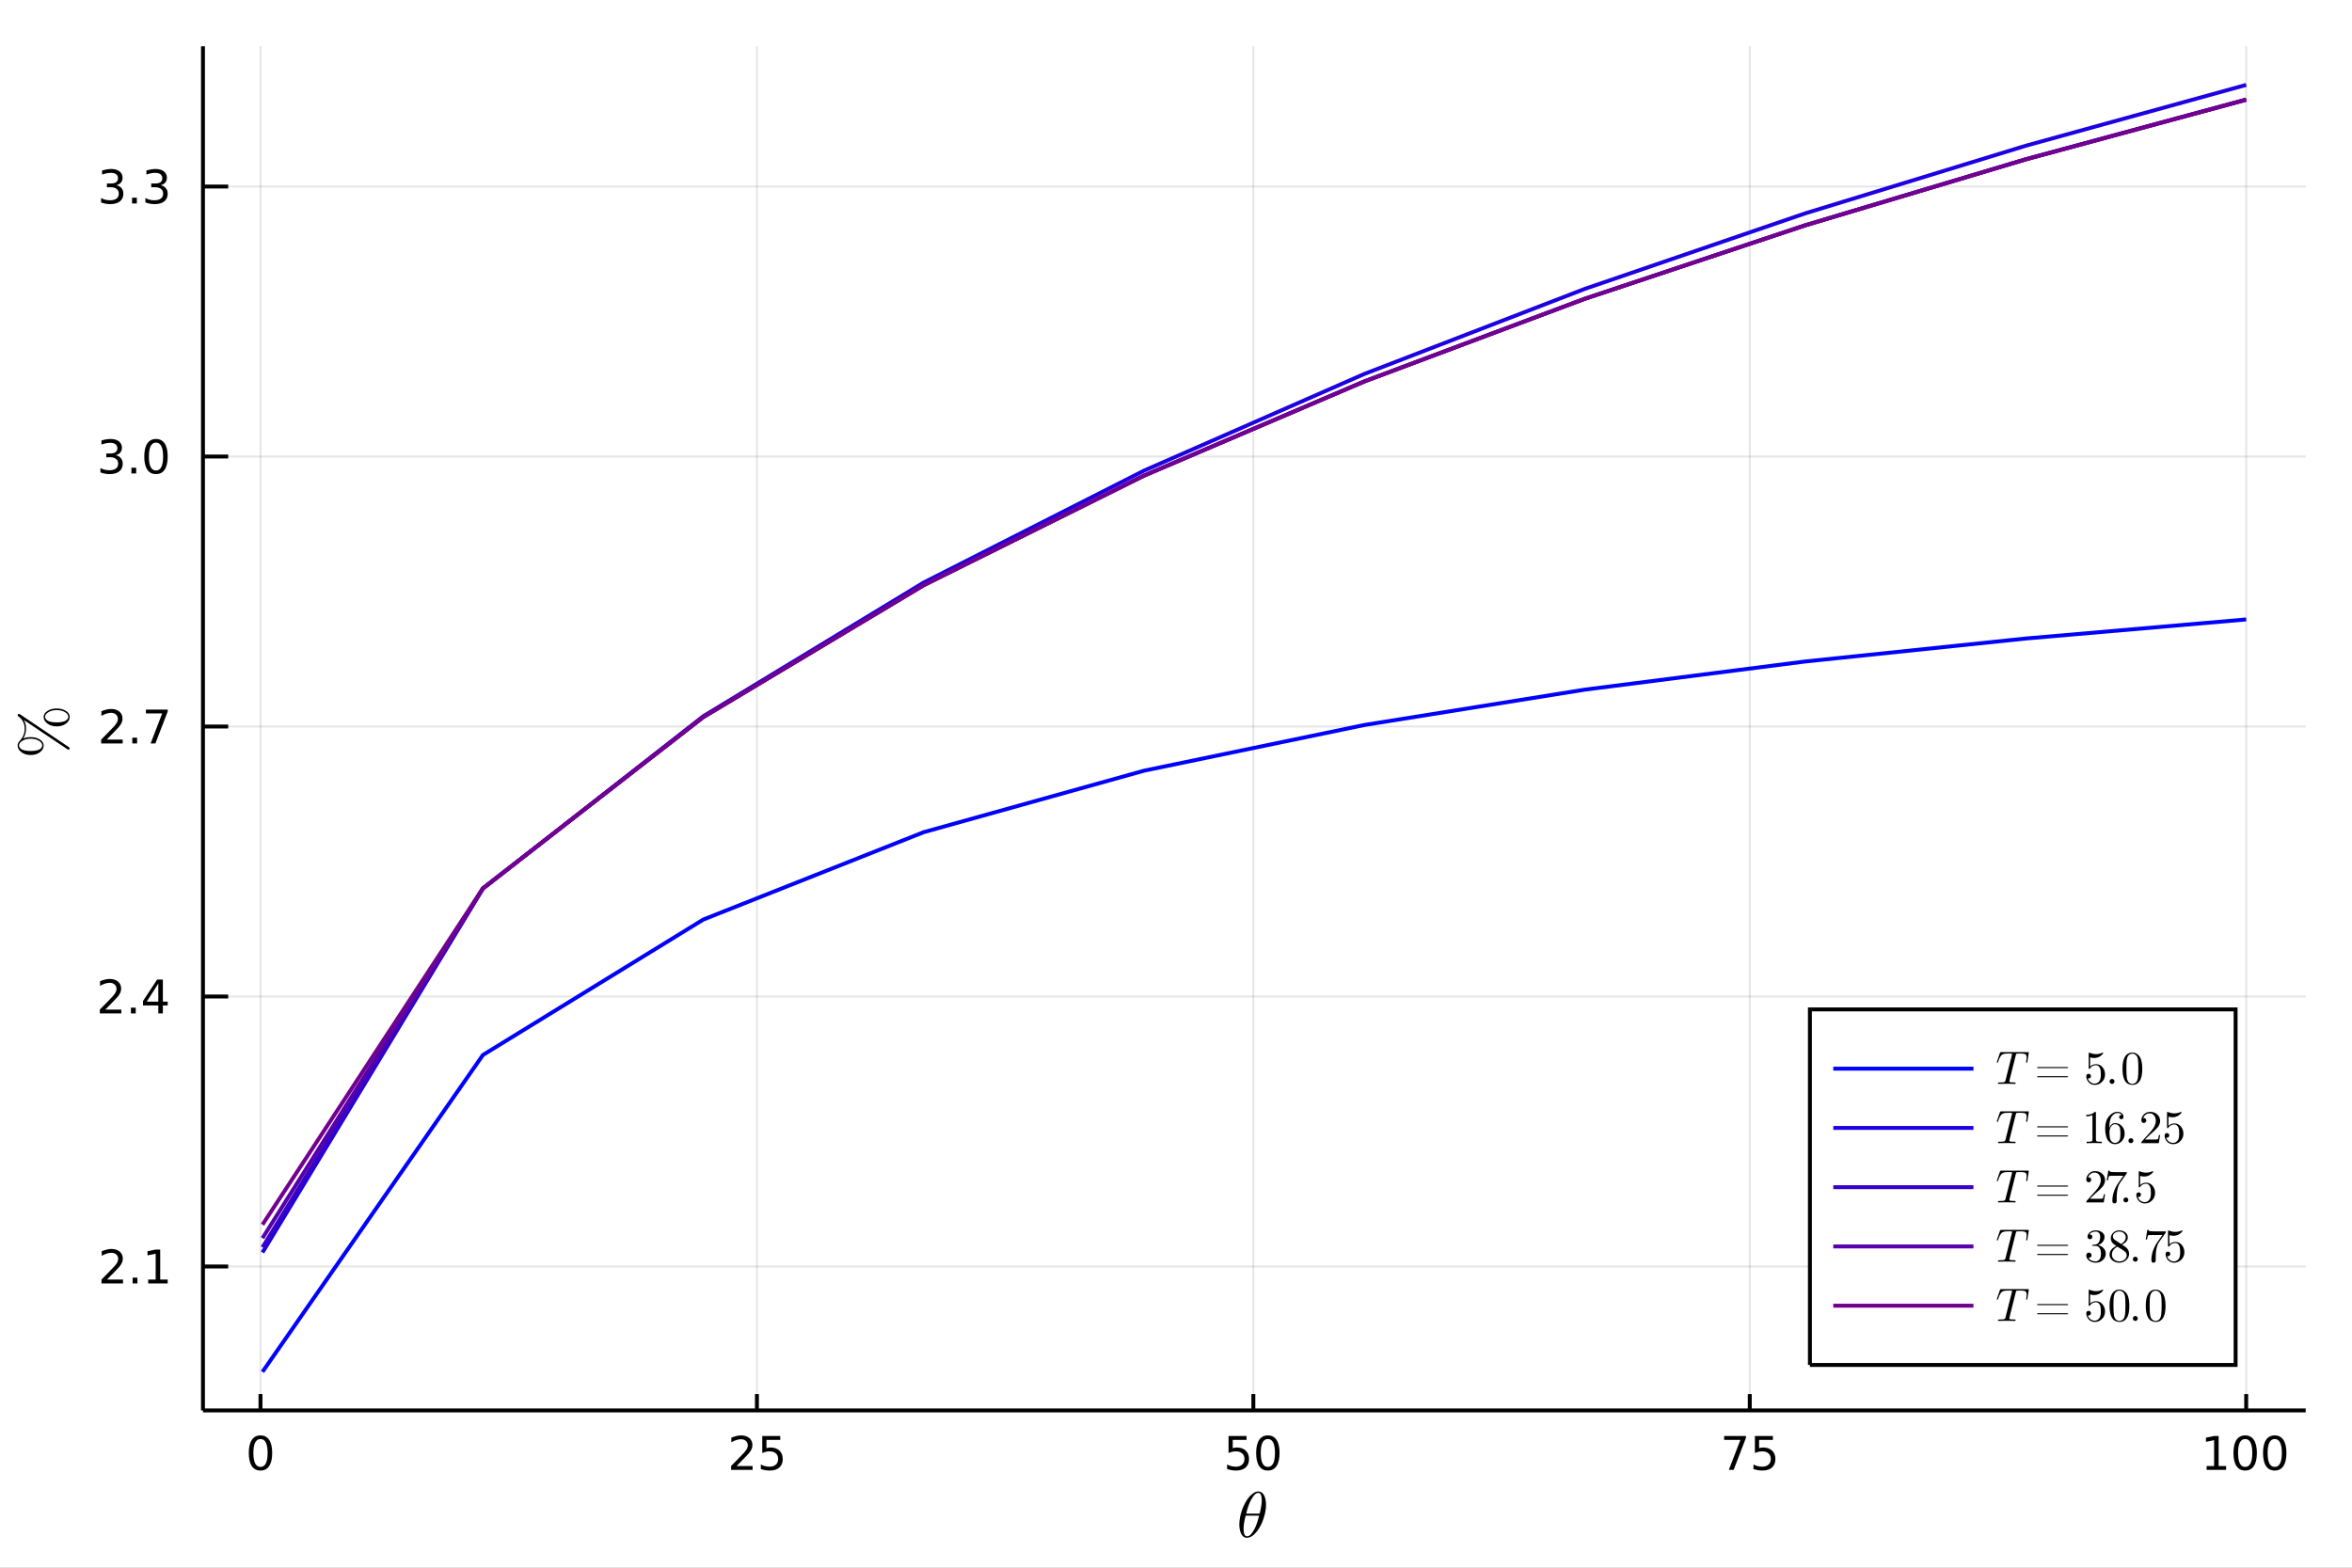 <?xml version="1.0" encoding="utf-8"?>
<svg xmlns="http://www.w3.org/2000/svg" xmlns:xlink="http://www.w3.org/1999/xlink" width="600" height="400" viewBox="0 0 2400 1600">
<rect x="0" y="0" width="2400" height="1600" fill="#808080" stroke="none"/>
<defs>
  <clipPath id="clip820">
    <rect x="0" y="0" width="2400" height="1600"/>
  </clipPath>
</defs>
<path clip-path="url(#clip820)" d="
M0 1600 L2400 1600 L2400 0 L0 0  Z
  " fill="#ffffff" fill-rule="evenodd" fill-opacity="1"/>
<defs>
  <clipPath id="clip821">
    <rect x="480" y="0" width="1681" height="1600"/>
  </clipPath>
</defs>
<defs>
  <clipPath id="clip822">
    <rect x="207" y="47" width="2146" height="1393"/>
  </clipPath>
</defs>
<path clip-path="url(#clip820)" d="
M207.114 1439.5 L2352.76 1439.5 L2352.76 47.244 L207.114 47.244  Z
  " fill="#ffffff" fill-rule="evenodd" fill-opacity="1"/>
<defs>
  <clipPath id="clip823">
    <rect x="207" y="47" width="2147" height="1393"/>
  </clipPath>
</defs>
<polyline clip-path="url(#clip823)" style="stroke:#000000; stroke-width:2; stroke-opacity:0.1; fill:none" points="
  265.813,1439.5 265.813,47.244 
  "/>
<polyline clip-path="url(#clip823)" style="stroke:#000000; stroke-width:2; stroke-opacity:0.1; fill:none" points="
  772.367,1439.5 772.367,47.244 
  "/>
<polyline clip-path="url(#clip823)" style="stroke:#000000; stroke-width:2; stroke-opacity:0.1; fill:none" points="
  1278.92,1439.5 1278.92,47.244 
  "/>
<polyline clip-path="url(#clip823)" style="stroke:#000000; stroke-width:2; stroke-opacity:0.1; fill:none" points="
  1785.48,1439.5 1785.48,47.244 
  "/>
<polyline clip-path="url(#clip823)" style="stroke:#000000; stroke-width:2; stroke-opacity:0.1; fill:none" points="
  2292.03,1439.5 2292.03,47.244 
  "/>
<polyline clip-path="url(#clip820)" style="stroke:#000000; stroke-width:4; stroke-opacity:1; fill:none" points="
  207.114,1439.5 2352.76,1439.5 
  "/>
<polyline clip-path="url(#clip820)" style="stroke:#000000; stroke-width:4; stroke-opacity:1; fill:none" points="
  265.813,1439.5 265.813,1422.79 
  "/>
<polyline clip-path="url(#clip820)" style="stroke:#000000; stroke-width:4; stroke-opacity:1; fill:none" points="
  772.367,1439.5 772.367,1422.79 
  "/>
<polyline clip-path="url(#clip820)" style="stroke:#000000; stroke-width:4; stroke-opacity:1; fill:none" points="
  1278.92,1439.5 1278.92,1422.79 
  "/>
<polyline clip-path="url(#clip820)" style="stroke:#000000; stroke-width:4; stroke-opacity:1; fill:none" points="
  1785.48,1439.5 1785.48,1422.79 
  "/>
<polyline clip-path="url(#clip820)" style="stroke:#000000; stroke-width:4; stroke-opacity:1; fill:none" points="
  2292.03,1439.5 2292.03,1422.79 
  "/>
<path clip-path="url(#clip820)" d="M 0 0 M265.813 1468.69 Q262.202 1468.69 260.373 1472.26 Q258.568 1475.8 258.568 1482.93 Q258.568 1490.04 260.373 1493.6 Q262.202 1497.14 265.813 1497.14 Q269.447 1497.14 271.253 1493.6 Q273.082 1490.04 273.082 1482.93 Q273.082 1475.8 271.253 1472.26 Q269.447 1468.69 265.813 1468.69 M265.813 1464.99 Q271.623 1464.99 274.679 1469.6 Q277.758 1474.18 277.758 1482.93 Q277.758 1491.66 274.679 1496.26 Q271.623 1500.85 265.813 1500.85 Q260.003 1500.85 256.924 1496.26 Q253.869 1491.66 253.869 1482.93 Q253.869 1474.18 256.924 1469.6 Q260.003 1464.99 265.813 1464.99 Z" fill="#000000" fill-rule="evenodd" fill-opacity="1" /><path clip-path="url(#clip820)" d="M 0 0 M751.638 1496.24 L767.958 1496.24 L767.958 1500.17 L746.013 1500.17 L746.013 1496.24 Q748.675 1493.48 753.259 1488.85 Q757.865 1484.2 759.046 1482.86 Q761.291 1480.34 762.171 1478.6 Q763.073 1476.84 763.073 1475.15 Q763.073 1472.4 761.129 1470.66 Q759.208 1468.92 756.106 1468.92 Q753.907 1468.92 751.453 1469.69 Q749.023 1470.45 746.245 1472 L746.245 1467.28 Q749.069 1466.15 751.523 1465.57 Q753.976 1464.99 756.013 1464.99 Q761.384 1464.99 764.578 1467.67 Q767.773 1470.36 767.773 1474.85 Q767.773 1476.98 766.962 1478.9 Q766.175 1480.8 764.069 1483.39 Q763.49 1484.06 760.388 1487.28 Q757.286 1490.47 751.638 1496.24 Z" fill="#000000" fill-rule="evenodd" fill-opacity="1" /><path clip-path="url(#clip820)" d="M 0 0 M777.819 1465.61 L796.175 1465.61 L796.175 1469.55 L782.101 1469.55 L782.101 1478.02 Q783.12 1477.67 784.138 1477.51 Q785.157 1477.33 786.175 1477.33 Q791.962 1477.33 795.342 1480.5 Q798.721 1483.67 798.721 1489.09 Q798.721 1494.66 795.249 1497.77 Q791.777 1500.85 785.458 1500.85 Q783.282 1500.85 781.013 1500.47 Q778.768 1500.1 776.36 1499.36 L776.36 1494.66 Q778.444 1495.8 780.666 1496.35 Q782.888 1496.91 785.365 1496.91 Q789.37 1496.91 791.708 1494.8 Q794.046 1492.7 794.046 1489.09 Q794.046 1485.47 791.708 1483.37 Q789.37 1481.26 785.365 1481.26 Q783.49 1481.26 781.615 1481.68 Q779.763 1482.1 777.819 1482.97 L777.819 1465.61 Z" fill="#000000" fill-rule="evenodd" fill-opacity="1" /><path clip-path="url(#clip820)" d="M 0 0 M1253.62 1465.61 L1271.98 1465.61 L1271.98 1469.55 L1257.9 1469.55 L1257.9 1478.02 Q1258.92 1477.67 1259.94 1477.51 Q1260.96 1477.33 1261.98 1477.33 Q1267.76 1477.33 1271.14 1480.5 Q1274.52 1483.67 1274.52 1489.09 Q1274.52 1494.66 1271.05 1497.77 Q1267.58 1500.85 1261.26 1500.85 Q1259.08 1500.85 1256.82 1500.47 Q1254.57 1500.1 1252.16 1499.36 L1252.16 1494.66 Q1254.25 1495.8 1256.47 1496.35 Q1258.69 1496.91 1261.17 1496.91 Q1265.17 1496.91 1267.51 1494.8 Q1269.85 1492.7 1269.85 1489.09 Q1269.85 1485.47 1267.51 1483.37 Q1265.17 1481.26 1261.17 1481.26 Q1259.29 1481.26 1257.42 1481.68 Q1255.57 1482.1 1253.62 1482.97 L1253.62 1465.61 Z" fill="#000000" fill-rule="evenodd" fill-opacity="1" /><path clip-path="url(#clip820)" d="M 0 0 M1293.74 1468.69 Q1290.13 1468.69 1288.3 1472.26 Q1286.49 1475.8 1286.49 1482.93 Q1286.49 1490.04 1288.3 1493.6 Q1290.13 1497.14 1293.74 1497.14 Q1297.37 1497.14 1299.18 1493.6 Q1301 1490.04 1301 1482.93 Q1301 1475.8 1299.18 1472.26 Q1297.37 1468.69 1293.74 1468.69 M1293.74 1464.99 Q1299.55 1464.99 1302.6 1469.6 Q1305.68 1474.18 1305.68 1482.93 Q1305.68 1491.66 1302.6 1496.26 Q1299.55 1500.85 1293.74 1500.85 Q1287.93 1500.85 1284.85 1496.26 Q1281.79 1491.66 1281.79 1482.93 Q1281.79 1474.18 1284.85 1469.6 Q1287.93 1464.99 1293.74 1464.99 Z" fill="#000000" fill-rule="evenodd" fill-opacity="1" /><path clip-path="url(#clip820)" d="M 0 0 M1759.33 1465.61 L1781.55 1465.61 L1781.55 1467.6 L1769.01 1500.17 L1764.12 1500.17 L1775.93 1469.55 L1759.33 1469.55 L1759.33 1465.61 Z" fill="#000000" fill-rule="evenodd" fill-opacity="1" /><path clip-path="url(#clip820)" d="M 0 0 M1790.72 1465.61 L1809.08 1465.61 L1809.08 1469.55 L1795 1469.55 L1795 1478.02 Q1796.02 1477.67 1797.04 1477.51 Q1798.06 1477.33 1799.08 1477.33 Q1804.86 1477.33 1808.24 1480.5 Q1811.62 1483.67 1811.62 1489.09 Q1811.62 1494.66 1808.15 1497.77 Q1804.68 1500.85 1798.36 1500.85 Q1796.18 1500.85 1793.91 1500.47 Q1791.67 1500.1 1789.26 1499.36 L1789.26 1494.66 Q1791.34 1495.8 1793.57 1496.35 Q1795.79 1496.91 1798.27 1496.91 Q1802.27 1496.91 1804.61 1494.8 Q1806.95 1492.7 1806.95 1489.09 Q1806.95 1485.47 1804.61 1483.37 Q1802.27 1481.26 1798.27 1481.26 Q1796.39 1481.26 1794.52 1481.68 Q1792.66 1482.1 1790.72 1482.97 L1790.72 1465.61 Z" fill="#000000" fill-rule="evenodd" fill-opacity="1" /><path clip-path="url(#clip820)" d="M 0 0 M2251.64 1496.24 L2259.28 1496.24 L2259.28 1469.87 L2250.97 1471.54 L2250.97 1467.28 L2259.23 1465.61 L2263.91 1465.61 L2263.91 1496.24 L2271.54 1496.24 L2271.54 1500.17 L2251.64 1500.17 L2251.64 1496.24 Z" fill="#000000" fill-rule="evenodd" fill-opacity="1" /><path clip-path="url(#clip820)" d="M 0 0 M2290.99 1468.69 Q2287.38 1468.69 2285.55 1472.26 Q2283.74 1475.8 2283.74 1482.93 Q2283.74 1490.04 2285.55 1493.6 Q2287.38 1497.14 2290.99 1497.14 Q2294.62 1497.14 2296.43 1493.6 Q2298.26 1490.04 2298.26 1482.93 Q2298.26 1475.8 2296.43 1472.26 Q2294.62 1468.69 2290.99 1468.69 M2290.99 1464.99 Q2296.8 1464.99 2299.85 1469.6 Q2302.93 1474.18 2302.93 1482.93 Q2302.93 1491.66 2299.85 1496.26 Q2296.8 1500.85 2290.99 1500.85 Q2285.18 1500.85 2282.1 1496.26 Q2279.04 1491.66 2279.04 1482.93 Q2279.04 1474.18 2282.1 1469.6 Q2285.18 1464.99 2290.99 1464.99 Z" fill="#000000" fill-rule="evenodd" fill-opacity="1" /><path clip-path="url(#clip820)" d="M 0 0 M2321.15 1468.69 Q2317.54 1468.69 2315.71 1472.26 Q2313.91 1475.8 2313.91 1482.93 Q2313.91 1490.04 2315.71 1493.6 Q2317.54 1497.14 2321.15 1497.14 Q2324.78 1497.14 2326.59 1493.6 Q2328.42 1490.04 2328.42 1482.93 Q2328.42 1475.8 2326.59 1472.26 Q2324.78 1468.69 2321.15 1468.69 M2321.15 1464.99 Q2326.96 1464.99 2330.02 1469.6 Q2333.09 1474.18 2333.09 1482.93 Q2333.09 1491.66 2330.02 1496.26 Q2326.96 1500.85 2321.15 1500.85 Q2315.34 1500.85 2312.26 1496.26 Q2309.21 1491.66 2309.21 1482.93 Q2309.21 1474.18 2312.26 1469.6 Q2315.34 1464.99 2321.15 1464.99 Z" fill="#000000" fill-rule="evenodd" fill-opacity="1" /><path clip-path="url(#clip820)" d="M 0 0 M1291.87 1535.75 Q1291.87 1541.16 1290.13 1547.24 Q1288.42 1553.3 1285.72 1558.19 Q1283.01 1563.06 1279.47 1566.28 Q1275.93 1569.47 1272.55 1569.47 Q1270.39 1569.47 1268.78 1568.27 Q1267.2 1567.05 1266.33 1565.02 Q1265.46 1562.96 1265.04 1560.71 Q1264.62 1558.42 1264.62 1555.94 Q1264.62 1552.24 1265.43 1548.21 Q1266.23 1544.15 1267.59 1540.48 Q1268.94 1536.78 1270.84 1533.43 Q1272.74 1530.05 1274.83 1527.6 Q1276.96 1525.12 1279.34 1523.67 Q1281.72 1522.22 1283.95 1522.22 Q1285.56 1522.22 1286.85 1522.93 Q1288.17 1523.6 1289 1524.8 Q1289.84 1525.96 1290.42 1527.34 Q1291.03 1528.73 1291.32 1530.34 Q1291.61 1531.91 1291.74 1533.23 Q1291.87 1534.52 1291.87 1535.75 M1287.52 1531.66 Q1287.52 1530.01 1287.39 1528.79 Q1287.26 1527.53 1286.91 1526.28 Q1286.56 1525.02 1285.78 1524.35 Q1285.04 1523.67 1283.88 1523.67 Q1280.5 1523.67 1276.7 1530.59 Q1275.48 1532.75 1274.38 1535.68 Q1273.29 1538.61 1272.9 1540 Q1272.51 1541.38 1271.61 1544.8 L1285.4 1544.8 Q1287.52 1536 1287.52 1531.66 M1284.82 1546.89 L1271.1 1546.89 Q1268.97 1554.94 1268.97 1559.96 Q1268.97 1564.34 1269.87 1566.18 Q1270.81 1567.98 1272.55 1567.98 Q1274.54 1567.98 1276.41 1565.99 Q1278.28 1563.96 1280.18 1560.29 Q1282.69 1555.52 1284.82 1546.89 Z" fill="#000000" fill-rule="evenodd" fill-opacity="1" /><polyline clip-path="url(#clip823)" style="stroke:#000000; stroke-width:2; stroke-opacity:0.1; fill:none" points="
  207.114,1292.59 2352.76,1292.59 
  "/>
<polyline clip-path="url(#clip823)" style="stroke:#000000; stroke-width:2; stroke-opacity:0.1; fill:none" points="
  207.114,1017.04 2352.76,1017.04 
  "/>
<polyline clip-path="url(#clip823)" style="stroke:#000000; stroke-width:2; stroke-opacity:0.1; fill:none" points="
  207.114,741.488 2352.76,741.488 
  "/>
<polyline clip-path="url(#clip823)" style="stroke:#000000; stroke-width:2; stroke-opacity:0.1; fill:none" points="
  207.114,465.935 2352.76,465.935 
  "/>
<polyline clip-path="url(#clip823)" style="stroke:#000000; stroke-width:2; stroke-opacity:0.1; fill:none" points="
  207.114,190.383 2352.76,190.383 
  "/>
<polyline clip-path="url(#clip820)" style="stroke:#000000; stroke-width:4; stroke-opacity:1; fill:none" points="
  207.114,1439.5 207.114,47.244 
  "/>
<polyline clip-path="url(#clip820)" style="stroke:#000000; stroke-width:4; stroke-opacity:1; fill:none" points="
  207.114,1292.59 232.861,1292.59 
  "/>
<polyline clip-path="url(#clip820)" style="stroke:#000000; stroke-width:4; stroke-opacity:1; fill:none" points="
  207.114,1017.04 232.861,1017.04 
  "/>
<polyline clip-path="url(#clip820)" style="stroke:#000000; stroke-width:4; stroke-opacity:1; fill:none" points="
  207.114,741.488 232.861,741.488 
  "/>
<polyline clip-path="url(#clip820)" style="stroke:#000000; stroke-width:4; stroke-opacity:1; fill:none" points="
  207.114,465.935 232.861,465.935 
  "/>
<polyline clip-path="url(#clip820)" style="stroke:#000000; stroke-width:4; stroke-opacity:1; fill:none" points="
  207.114,190.383 232.861,190.383 
  "/>
<path clip-path="url(#clip820)" d="M 0 0 M109.193 1305.94 L125.512 1305.94 L125.512 1309.87 L103.568 1309.87 L103.568 1305.94 Q106.23 1303.18 110.813 1298.55 Q115.419 1293.9 116.6 1292.56 Q118.845 1290.03 119.725 1288.3 Q120.628 1286.54 120.628 1284.85 Q120.628 1282.09 118.683 1280.36 Q116.762 1278.62 113.66 1278.62 Q111.461 1278.62 109.007 1279.39 Q106.577 1280.15 103.799 1281.7 L103.799 1276.98 Q106.623 1275.84 109.077 1275.27 Q111.531 1274.69 113.568 1274.69 Q118.938 1274.69 122.132 1277.37 Q125.327 1280.06 125.327 1284.55 Q125.327 1286.68 124.517 1288.6 Q123.73 1290.5 121.623 1293.09 Q121.044 1293.76 117.943 1296.98 Q114.841 1300.17 109.193 1305.94 Z" fill="#000000" fill-rule="evenodd" fill-opacity="1" /><path clip-path="url(#clip820)" d="M 0 0 M135.327 1303.99 L140.211 1303.99 L140.211 1309.87 L135.327 1309.87 L135.327 1303.99 Z" fill="#000000" fill-rule="evenodd" fill-opacity="1" /><path clip-path="url(#clip820)" d="M 0 0 M151.206 1305.94 L158.845 1305.94 L158.845 1279.57 L150.535 1281.24 L150.535 1276.98 L158.799 1275.31 L163.475 1275.31 L163.475 1305.94 L171.114 1305.94 L171.114 1309.87 L151.206 1309.87 L151.206 1305.94 Z" fill="#000000" fill-rule="evenodd" fill-opacity="1" /><path clip-path="url(#clip820)" d="M 0 0 M107.48 1030.38 L123.799 1030.38 L123.799 1034.32 L101.855 1034.32 L101.855 1030.38 Q104.517 1027.63 109.1 1023 Q113.707 1018.35 114.887 1017.01 Q117.132 1014.48 118.012 1012.75 Q118.915 1010.99 118.915 1009.3 Q118.915 1006.54 116.97 1004.81 Q115.049 1003.07 111.947 1003.07 Q109.748 1003.07 107.295 1003.83 Q104.864 1004.6 102.086 1006.15 L102.086 1001.43 Q104.91 1000.29 107.364 999.714 Q109.818 999.135 111.855 999.135 Q117.225 999.135 120.419 1001.82 Q123.614 1004.51 123.614 1009 Q123.614 1011.13 122.804 1013.05 Q122.017 1014.95 119.91 1017.54 Q119.331 1018.21 116.23 1021.43 Q113.128 1024.62 107.48 1030.38 Z" fill="#000000" fill-rule="evenodd" fill-opacity="1" /><path clip-path="url(#clip820)" d="M 0 0 M133.614 1028.44 L138.498 1028.44 L138.498 1034.32 L133.614 1034.32 L133.614 1028.44 Z" fill="#000000" fill-rule="evenodd" fill-opacity="1" /><path clip-path="url(#clip820)" d="M 0 0 M161.53 1003.83 L149.725 1022.28 L161.53 1022.28 L161.53 1003.83 M160.304 999.76 L166.183 999.76 L166.183 1022.28 L171.114 1022.28 L171.114 1026.17 L166.183 1026.17 L166.183 1034.32 L161.53 1034.32 L161.53 1026.17 L145.929 1026.17 L145.929 1021.66 L160.304 999.76 Z" fill="#000000" fill-rule="evenodd" fill-opacity="1" /><path clip-path="url(#clip820)" d="M 0 0 M108.869 754.832 L125.188 754.832 L125.188 758.768 L103.244 758.768 L103.244 754.832 Q105.906 752.078 110.489 747.448 Q115.095 742.795 116.276 741.453 Q118.521 738.93 119.401 737.194 Q120.304 735.434 120.304 733.745 Q120.304 730.99 118.359 729.254 Q116.438 727.518 113.336 727.518 Q111.137 727.518 108.683 728.282 Q106.253 729.046 103.475 730.596 L103.475 725.874 Q106.299 724.74 108.753 724.161 Q111.207 723.583 113.244 723.583 Q118.614 723.583 121.808 726.268 Q125.003 728.953 125.003 733.444 Q125.003 735.573 124.193 737.495 Q123.406 739.393 121.299 741.985 Q120.72 742.657 117.619 745.874 Q114.517 749.069 108.869 754.832 Z" fill="#000000" fill-rule="evenodd" fill-opacity="1" /><path clip-path="url(#clip820)" d="M 0 0 M135.003 752.888 L139.887 752.888 L139.887 758.768 L135.003 758.768 L135.003 752.888 Z" fill="#000000" fill-rule="evenodd" fill-opacity="1" /><path clip-path="url(#clip820)" d="M 0 0 M148.892 724.208 L171.114 724.208 L171.114 726.198 L158.567 758.768 L153.683 758.768 L165.489 728.143 L148.892 728.143 L148.892 724.208 Z" fill="#000000" fill-rule="evenodd" fill-opacity="1" /><path clip-path="url(#clip820)" d="M 0 0 M118.105 464.581 Q121.461 465.299 123.336 467.567 Q125.234 469.836 125.234 473.169 Q125.234 478.285 121.716 481.086 Q118.197 483.886 111.716 483.886 Q109.54 483.886 107.225 483.447 Q104.933 483.03 102.48 482.174 L102.48 477.66 Q104.424 478.794 106.739 479.373 Q109.054 479.951 111.577 479.951 Q115.975 479.951 118.267 478.215 Q120.581 476.479 120.581 473.169 Q120.581 470.113 118.429 468.4 Q116.299 466.664 112.48 466.664 L108.452 466.664 L108.452 462.822 L112.665 462.822 Q116.114 462.822 117.943 461.456 Q119.771 460.067 119.771 457.475 Q119.771 454.813 117.873 453.401 Q115.998 451.965 112.48 451.965 Q110.558 451.965 108.359 452.382 Q106.16 452.799 103.521 453.678 L103.521 449.512 Q106.183 448.771 108.498 448.401 Q110.836 448.03 112.896 448.03 Q118.22 448.03 121.322 450.461 Q124.424 452.868 124.424 456.988 Q124.424 459.859 122.781 461.85 Q121.137 463.817 118.105 464.581 Z" fill="#000000" fill-rule="evenodd" fill-opacity="1" /><path clip-path="url(#clip820)" d="M 0 0 M134.1 477.336 L138.984 477.336 L138.984 483.215 L134.1 483.215 L134.1 477.336 Z" fill="#000000" fill-rule="evenodd" fill-opacity="1" /><path clip-path="url(#clip820)" d="M 0 0 M159.169 451.734 Q155.558 451.734 153.729 455.299 Q151.924 458.84 151.924 465.97 Q151.924 473.076 153.729 476.641 Q155.558 480.183 159.169 480.183 Q162.803 480.183 164.609 476.641 Q166.438 473.076 166.438 465.97 Q166.438 458.84 164.609 455.299 Q162.803 451.734 159.169 451.734 M159.169 448.03 Q164.979 448.03 168.035 452.637 Q171.114 457.22 171.114 465.97 Q171.114 474.697 168.035 479.303 Q164.979 483.886 159.169 483.886 Q153.359 483.886 150.28 479.303 Q147.225 474.697 147.225 465.97 Q147.225 457.22 150.28 452.637 Q153.359 448.03 159.169 448.03 Z" fill="#000000" fill-rule="evenodd" fill-opacity="1" /><path clip-path="url(#clip820)" d="M 0 0 M118.753 189.029 Q122.109 189.746 123.984 192.015 Q125.882 194.283 125.882 197.617 Q125.882 202.732 122.364 205.533 Q118.845 208.334 112.364 208.334 Q110.188 208.334 107.873 207.894 Q105.582 207.478 103.128 206.621 L103.128 202.107 Q105.072 203.242 107.387 203.82 Q109.702 204.399 112.225 204.399 Q116.623 204.399 118.915 202.663 Q121.23 200.927 121.23 197.617 Q121.23 194.561 119.077 192.848 Q116.947 191.112 113.128 191.112 L109.1 191.112 L109.1 187.269 L113.313 187.269 Q116.762 187.269 118.591 185.904 Q120.419 184.515 120.419 181.922 Q120.419 179.26 118.521 177.848 Q116.646 176.413 113.128 176.413 Q111.207 176.413 109.007 176.83 Q106.808 177.246 104.17 178.126 L104.17 173.959 Q106.832 173.219 109.146 172.848 Q111.484 172.478 113.544 172.478 Q118.869 172.478 121.97 174.908 Q125.072 177.316 125.072 181.436 Q125.072 184.306 123.429 186.297 Q121.785 188.265 118.753 189.029 Z" fill="#000000" fill-rule="evenodd" fill-opacity="1" /><path clip-path="url(#clip820)" d="M 0 0 M134.748 201.783 L139.632 201.783 L139.632 207.663 L134.748 207.663 L134.748 201.783 Z" fill="#000000" fill-rule="evenodd" fill-opacity="1" /><path clip-path="url(#clip820)" d="M 0 0 M163.984 189.029 Q167.341 189.746 169.215 192.015 Q171.114 194.283 171.114 197.617 Q171.114 202.732 167.595 205.533 Q164.077 208.334 157.595 208.334 Q155.419 208.334 153.104 207.894 Q150.813 207.478 148.359 206.621 L148.359 202.107 Q150.304 203.242 152.618 203.82 Q154.933 204.399 157.456 204.399 Q161.854 204.399 164.146 202.663 Q166.461 200.927 166.461 197.617 Q166.461 194.561 164.308 192.848 Q162.178 191.112 158.359 191.112 L154.331 191.112 L154.331 187.269 L158.544 187.269 Q161.993 187.269 163.822 185.904 Q165.651 184.515 165.651 181.922 Q165.651 179.26 163.753 177.848 Q161.878 176.413 158.359 176.413 Q156.438 176.413 154.239 176.83 Q152.04 177.246 149.401 178.126 L149.401 173.959 Q152.063 173.219 154.378 172.848 Q156.716 172.478 158.776 172.478 Q164.1 172.478 167.202 174.908 Q170.303 177.316 170.303 181.436 Q170.303 184.306 168.66 186.297 Q167.016 188.265 163.984 189.029 Z" fill="#000000" fill-rule="evenodd" fill-opacity="1" /><path clip-path="url(#clip820)" d="M 0 0 M31.251 770.566 Q25.582 770.566 21.782 767.668 Q17.982 764.769 17.982 760.873 Q17.982 758.489 20.107 756.138 Q25.196 750.792 25.164 743.803 Q25.164 735.881 18.916 731.275 Q17.982 730.47 17.982 729.89 Q17.982 729.375 18.401 728.989 Q18.787 728.57 19.302 728.57 Q19.689 728.57 20.494 729.085 L70.155 762.451 Q71.154 763.191 71.154 763.771 Q71.154 764.286 70.735 764.705 Q70.349 765.091 69.833 765.091 Q69.382 765.091 68.513 764.512 L24.391 734.882 L24.326 734.947 Q26.645 738.361 26.613 743.739 Q26.613 748.828 23.843 753.691 Q27.257 752.306 31.315 752.306 Q36.855 752.306 40.719 754.786 Q44.552 757.265 44.552 760.873 Q44.552 764.769 40.816 767.668 Q37.048 770.566 31.251 770.566 M25.872 766.025 Q28.191 766.476 31.315 766.476 Q34.407 766.476 36.726 766.025 Q39.012 765.575 40.204 764.93 Q41.395 764.254 42.104 763.352 Q42.78 762.451 42.941 761.903 Q43.102 761.356 43.102 760.808 Q43.102 758.103 39.753 756.042 Q36.371 753.948 31.251 753.948 Q26.227 753.948 22.845 756.042 Q19.431 758.103 19.431 760.808 Q19.431 761.388 19.592 761.968 Q19.753 762.515 20.462 763.385 Q21.138 764.254 22.33 764.93 Q23.521 765.575 25.872 766.025 M57.821 741.356 Q52.152 741.356 48.352 738.457 Q44.552 735.559 44.552 731.662 Q44.552 728.087 48.416 725.607 Q52.281 723.095 57.885 723.095 Q63.424 723.095 67.289 725.575 Q71.154 728.023 71.154 731.662 Q71.154 735.559 67.386 738.457 Q63.618 741.356 57.821 741.356 M52.442 736.815 Q54.793 737.266 57.885 737.266 Q60.977 737.266 63.295 736.815 Q65.614 736.332 66.806 735.688 Q67.965 735.011 68.642 734.142 Q69.35 733.24 69.511 732.692 Q69.704 732.113 69.704 731.597 Q69.704 728.892 66.355 726.831 Q62.973 724.738 57.821 724.738 Q52.796 724.738 49.415 726.831 Q46.001 728.892 46.001 731.597 Q46.001 732.177 46.194 732.757 Q46.355 733.304 47.064 734.174 Q47.74 735.011 48.932 735.688 Q50.091 736.332 52.442 736.815 Z" fill="#000000" fill-rule="evenodd" fill-opacity="1" /><polyline clip-path="url(#clip823)" style="stroke:#0000ff; stroke-width:4; stroke-opacity:1; fill:none" points="
  267.839,1400.1 492.749,1076.74 717.66,938.493 942.57,849.322 1167.48,786.559 1392.39,739.901 1617.3,703.83 1842.21,675.099 2067.12,651.671 2292.03,632.201 
  
  "/>
<polyline clip-path="url(#clip823)" style="stroke:#1c00e3; stroke-width:4; stroke-opacity:1; fill:none" points="
  267.839,1278.3 492.749,906.932 717.66,730.966 942.57,594.525 1167.48,480.292 1392.39,381.559 1617.3,294.784 1842.21,217.713 2067.12,148.742 2292.03,86.648 
  
  "/>
<polyline clip-path="url(#clip823)" style="stroke:#3900c6; stroke-width:4; stroke-opacity:1; fill:none" points="
  267.839,1273 492.749,906.708 717.66,731.812 942.57,597.21 1167.48,485.387 1392.39,389.239 1617.3,304.886 1842.21,229.87 2067.12,162.49 2292.03,101.498 
  
  "/>
<polyline clip-path="url(#clip823)" style="stroke:#5500aa; stroke-width:4; stroke-opacity:1; fill:none" points="
  267.839,1263.68 492.749,906.692 717.66,731.804 942.57,597.194 1167.48,485.357 1392.39,389.209 1617.3,304.886 1842.21,229.94 2067.12,162.668 2292.03,101.818 
  
  "/>
<polyline clip-path="url(#clip823)" style="stroke:#71008e; stroke-width:4; stroke-opacity:1; fill:none" points="
  267.839,1249.87 492.749,906.656 717.66,731.789 942.57,597.184 1167.48,485.35 1392.39,389.201 1617.3,304.877 1842.21,229.928 2067.12,162.652 2292.03,101.797 
  
  "/>
<path clip-path="url(#clip820)" d="
M1846.84 1393.09 L2281.23 1393.09 L2281.23 1030.21 L1846.84 1030.21  Z
  " fill="#ffffff" fill-rule="evenodd" fill-opacity="1"/>
<polyline clip-path="url(#clip820)" style="stroke:#000000; stroke-width:4; stroke-opacity:1; fill:none" points="
  1846.84,1393.09 2281.23,1393.09 2281.23,1030.21 1846.84,1030.21 1846.84,1393.09 
  "/>
<polyline clip-path="url(#clip820)" style="stroke:#0000ff; stroke-width:4; stroke-opacity:1; fill:none" points="
  1870.68,1090.69 2013.72,1090.69 
  "/>
<path clip-path="url(#clip820)" d="M 0 0 M2070.19 1074.29 Q2070.19 1074.74 2070.09 1075.11 L2068.78 1083.45 Q2068.71 1084.08 2068.57 1084.32 Q2068.46 1084.55 2068.08 1084.55 Q2067.49 1084.55 2067.49 1083.94 Q2067.49 1083.59 2067.64 1083.03 Q2068.03 1080.38 2068.03 1079.19 Q2068.03 1078.39 2067.87 1077.81 Q2067.73 1077.2 2067.49 1076.77 Q2067.28 1076.35 2066.79 1076.07 Q2066.3 1075.79 2065.83 1075.63 Q2065.36 1075.46 2064.52 1075.39 Q2063.68 1075.3 2062.95 1075.28 Q2062.22 1075.25 2061.03 1075.25 Q2058.43 1075.25 2058.01 1075.35 Q2057.56 1075.46 2057.33 1075.81 Q2057.12 1076.14 2056.88 1077.13 L2050.51 1102.59 L2050.33 1103.59 Q2050.33 1104.16 2050.68 1104.34 Q2051.03 1104.53 2052.11 1104.65 Q2053.65 1104.76 2055.17 1104.76 Q2055.22 1104.76 2055.32 1104.76 Q2055.83 1104.76 2056.04 1104.79 Q2056.25 1104.79 2056.46 1104.83 Q2056.67 1104.88 2056.72 1105 Q2056.79 1105.09 2056.79 1105.28 Q2056.79 1105.72 2056.6 1105.96 Q2056.42 1106.17 2056.23 1106.22 Q2056.06 1106.24 2055.74 1106.24 Q2055.08 1106.24 2053.68 1106.19 Q2052.27 1106.15 2051.57 1106.15 L2047.59 1106.1 L2043.51 1106.15 Q2042.88 1106.15 2041.54 1106.19 Q2040.21 1106.24 2039.58 1106.24 Q2038.76 1106.24 2038.76 1105.65 Q2038.76 1105 2039.06 1104.88 Q2039.39 1104.76 2040.77 1104.76 Q2042.71 1104.76 2043.77 1104.67 Q2044.82 1104.58 2045.38 1104.25 Q2045.97 1103.92 2046.13 1103.59 Q2046.3 1103.24 2046.48 1102.45 L2052.93 1076.85 Q2053.11 1076.28 2053.11 1075.84 Q2053.11 1075.6 2053.04 1075.51 Q2053 1075.42 2052.69 1075.35 Q2052.39 1075.25 2051.75 1075.25 L2049.88 1075.25 Q2047.96 1075.25 2046.77 1075.35 Q2045.59 1075.42 2044.47 1075.77 Q2043.37 1076.12 2042.71 1076.61 Q2042.08 1077.1 2041.38 1078.11 Q2040.68 1079.12 2040.16 1080.33 Q2039.67 1081.55 2038.97 1083.54 Q2038.73 1084.2 2038.59 1084.39 Q2038.47 1084.55 2038.15 1084.55 Q2037.91 1084.55 2037.72 1084.41 Q2037.56 1084.25 2037.56 1084.04 Q2037.8 1083.26 2037.84 1083.17 L2040.72 1074.71 Q2040.96 1074.03 2041.17 1073.92 Q2041.4 1073.78 2042.27 1073.78 L2068.88 1073.78 Q2069.3 1073.78 2069.44 1073.78 Q2069.58 1073.78 2069.81 1073.82 Q2070.05 1073.87 2070.12 1073.99 Q2070.19 1074.1 2070.19 1074.29 Z" fill="#000000" fill-rule="evenodd" fill-opacity="1" /><path clip-path="url(#clip820)" d="M 0 0 M2078.6 1098.96 Q2078.65 1098.37 2079.57 1098.37 L2108.96 1098.37 Q2110.34 1098.37 2110.37 1098.91 Q2110.37 1099.49 2109.05 1099.47 L2079.89 1099.47 Q2078.6 1099.49 2078.6 1098.96 M2078.6 1089.59 Q2078.6 1089 2079.61 1089.02 L2108.91 1089.02 Q2110.34 1089.02 2110.37 1089.59 Q2110.37 1090.13 2109.15 1090.13 L2079.57 1090.13 Q2078.6 1090.13 2078.6 1089.59 Z" fill="#000000" fill-rule="evenodd" fill-opacity="1" /><path clip-path="url(#clip820)" d="M 0 0 M2128.86 1098.51 Q2128.86 1097.08 2129.63 1096.54 Q2130.4 1095.98 2131.22 1095.98 Q2132.32 1095.98 2132.96 1096.68 Q2133.61 1097.36 2133.61 1098.32 Q2133.61 1099.28 2132.96 1099.99 Q2132.32 1100.67 2131.22 1100.67 Q2130.68 1100.67 2130.4 1100.57 Q2131.03 1102.77 2132.96 1104.37 Q2134.9 1105.96 2137.45 1105.96 Q2140.66 1105.96 2142.58 1102.84 Q2143.73 1100.83 2143.73 1096.26 Q2143.73 1092.23 2142.86 1090.22 Q2141.53 1087.15 2138.79 1087.15 Q2134.9 1087.15 2132.6 1090.5 Q2132.32 1090.92 2132 1090.95 Q2131.53 1090.95 2131.41 1090.69 Q2131.32 1090.41 2131.32 1089.68 L2131.32 1075.49 Q2131.32 1074.34 2131.78 1074.34 Q2131.97 1074.34 2132.37 1074.48 Q2135.39 1075.81 2138.74 1075.84 Q2142.18 1075.84 2145.28 1074.43 Q2145.51 1074.29 2145.65 1074.29 Q2146.12 1074.29 2146.14 1074.83 Q2146.14 1075.02 2145.74 1075.58 Q2145.37 1076.12 2144.55 1076.85 Q2143.73 1077.55 2142.68 1078.23 Q2141.62 1078.91 2140.08 1079.37 Q2138.55 1079.82 2136.87 1079.82 Q2134.85 1079.82 2132.79 1079.19 L2132.79 1088.53 Q2135.27 1086.1 2138.88 1086.1 Q2142.72 1086.1 2145.37 1089.19 Q2148.02 1092.28 2148.02 1096.59 Q2148.02 1101.11 2144.88 1104.2 Q2141.76 1107.29 2137.55 1107.29 Q2133.7 1107.29 2131.27 1104.55 Q2128.86 1101.81 2128.86 1098.51 Z" fill="#000000" fill-rule="evenodd" fill-opacity="1" /><path clip-path="url(#clip820)" d="M 0 0 M2153.33 1105.47 Q2152.61 1104.69 2152.61 1103.69 Q2152.61 1102.68 2153.33 1101.95 Q2154.06 1101.2 2155.16 1101.2 Q2156.21 1101.2 2156.92 1101.91 Q2157.64 1102.59 2157.64 1103.71 Q2157.64 1104.81 2156.87 1105.54 Q2156.12 1106.24 2155.16 1106.24 Q2154.06 1106.24 2153.33 1105.47 Z" fill="#000000" fill-rule="evenodd" fill-opacity="1" /><path clip-path="url(#clip820)" d="M 0 0 M2165.8 1090.9 Q2165.8 1083.85 2167.58 1080.01 Q2170.07 1074.29 2175.92 1074.29 Q2177.16 1074.29 2178.45 1074.64 Q2179.76 1074.97 2181.4 1076.26 Q2183.07 1077.55 2184.07 1079.66 Q2185.99 1083.73 2185.99 1090.9 Q2185.99 1097.9 2184.21 1101.72 Q2181.61 1107.29 2175.88 1107.29 Q2173.72 1107.29 2171.52 1106.19 Q2169.34 1105.09 2167.96 1102.45 Q2165.8 1098.49 2165.8 1090.9 M2169.79 1090.31 Q2169.79 1097.55 2170.3 1100.43 Q2170.89 1103.55 2172.48 1104.91 Q2174.1 1106.24 2175.88 1106.24 Q2177.8 1106.24 2179.39 1104.81 Q2181 1103.36 2181.5 1100.24 Q2182.04 1097.18 2182.01 1090.31 Q2182.01 1083.64 2181.54 1080.97 Q2180.91 1077.85 2179.22 1076.61 Q2177.56 1075.35 2175.88 1075.35 Q2175.24 1075.35 2174.56 1075.53 Q2173.91 1075.72 2172.95 1076.26 Q2171.99 1076.8 2171.24 1078.13 Q2170.51 1079.47 2170.16 1081.48 Q2169.79 1084.08 2169.79 1090.31 Z" fill="#000000" fill-rule="evenodd" fill-opacity="1" /><polyline clip-path="url(#clip820)" style="stroke:#1c00e3; stroke-width:4; stroke-opacity:1; fill:none" points="
  1870.68,1151.17 2013.72,1151.17 
  "/>
<path clip-path="url(#clip820)" d="M 0 0 M2070.19 1134.77 Q2070.19 1135.22 2070.09 1135.59 L2068.78 1143.93 Q2068.71 1144.56 2068.57 1144.8 Q2068.46 1145.03 2068.08 1145.03 Q2067.49 1145.03 2067.49 1144.42 Q2067.49 1144.07 2067.64 1143.51 Q2068.03 1140.86 2068.03 1139.67 Q2068.03 1138.87 2067.87 1138.29 Q2067.73 1137.68 2067.49 1137.25 Q2067.28 1136.83 2066.79 1136.55 Q2066.3 1136.27 2065.83 1136.11 Q2065.36 1135.94 2064.52 1135.87 Q2063.68 1135.78 2062.95 1135.76 Q2062.22 1135.73 2061.03 1135.73 Q2058.43 1135.73 2058.01 1135.83 Q2057.56 1135.94 2057.33 1136.29 Q2057.12 1136.62 2056.88 1137.61 L2050.51 1163.07 L2050.33 1164.07 Q2050.33 1164.64 2050.68 1164.82 Q2051.03 1165.01 2052.11 1165.13 Q2053.65 1165.24 2055.17 1165.24 Q2055.22 1165.24 2055.32 1165.24 Q2055.83 1165.24 2056.04 1165.27 Q2056.25 1165.27 2056.46 1165.31 Q2056.67 1165.36 2056.72 1165.48 Q2056.79 1165.57 2056.79 1165.76 Q2056.79 1166.2 2056.6 1166.44 Q2056.42 1166.65 2056.23 1166.7 Q2056.06 1166.72 2055.74 1166.72 Q2055.08 1166.72 2053.68 1166.67 Q2052.27 1166.63 2051.57 1166.63 L2047.59 1166.58 L2043.51 1166.63 Q2042.88 1166.63 2041.54 1166.67 Q2040.21 1166.72 2039.58 1166.72 Q2038.76 1166.72 2038.76 1166.13 Q2038.76 1165.48 2039.06 1165.36 Q2039.39 1165.24 2040.77 1165.24 Q2042.71 1165.24 2043.77 1165.15 Q2044.82 1165.06 2045.38 1164.73 Q2045.97 1164.4 2046.13 1164.07 Q2046.3 1163.72 2046.48 1162.93 L2052.93 1137.33 Q2053.11 1136.76 2053.11 1136.32 Q2053.11 1136.08 2053.04 1135.99 Q2053 1135.9 2052.69 1135.83 Q2052.39 1135.73 2051.75 1135.73 L2049.88 1135.73 Q2047.96 1135.73 2046.77 1135.83 Q2045.59 1135.9 2044.47 1136.25 Q2043.37 1136.6 2042.71 1137.09 Q2042.08 1137.58 2041.38 1138.59 Q2040.68 1139.6 2040.16 1140.81 Q2039.67 1142.03 2038.97 1144.02 Q2038.73 1144.68 2038.59 1144.87 Q2038.47 1145.03 2038.15 1145.03 Q2037.91 1145.03 2037.72 1144.89 Q2037.56 1144.73 2037.56 1144.52 Q2037.8 1143.74 2037.84 1143.65 L2040.72 1135.19 Q2040.96 1134.51 2041.17 1134.4 Q2041.4 1134.26 2042.27 1134.26 L2068.88 1134.26 Q2069.3 1134.26 2069.44 1134.26 Q2069.58 1134.26 2069.81 1134.3 Q2070.05 1134.35 2070.12 1134.47 Q2070.19 1134.58 2070.19 1134.77 Z" fill="#000000" fill-rule="evenodd" fill-opacity="1" /><path clip-path="url(#clip820)" d="M 0 0 M2078.6 1159.44 Q2078.65 1158.85 2079.57 1158.85 L2108.96 1158.85 Q2110.34 1158.85 2110.37 1159.39 Q2110.37 1159.97 2109.05 1159.95 L2079.89 1159.95 Q2078.6 1159.97 2078.6 1159.44 M2078.6 1150.07 Q2078.6 1149.48 2079.61 1149.5 L2108.91 1149.5 Q2110.34 1149.5 2110.37 1150.07 Q2110.37 1150.61 2109.15 1150.61 L2079.57 1150.61 Q2078.6 1150.61 2078.6 1150.07 Z" fill="#000000" fill-rule="evenodd" fill-opacity="1" /><path clip-path="url(#clip820)" d="M 0 0 M2128.86 1139.34 L2128.86 1137.84 Q2134.62 1137.84 2137.59 1134.77 Q2138.41 1134.77 2138.55 1134.96 Q2138.69 1135.15 2138.69 1136.01 L2138.69 1162.93 Q2138.69 1164.35 2139.4 1164.8 Q2140.1 1165.24 2143.17 1165.24 L2144.69 1165.24 L2144.69 1166.72 Q2143 1166.58 2136.91 1166.58 Q2130.82 1166.58 2129.16 1166.72 L2129.16 1165.24 L2130.68 1165.24 Q2133.7 1165.24 2134.43 1164.82 Q2135.16 1164.38 2135.16 1162.93 L2135.16 1138.07 Q2132.65 1139.34 2128.86 1139.34 Z" fill="#000000" fill-rule="evenodd" fill-opacity="1" /><path clip-path="url(#clip820)" d="M 0 0 M2148.11 1151.57 Q2148.11 1144.02 2151.95 1139.41 Q2155.79 1134.77 2160.73 1134.77 Q2163.61 1134.77 2165.2 1136.25 Q2166.82 1137.7 2166.82 1139.95 Q2166.82 1141.19 2166.09 1141.73 Q2165.37 1142.27 2164.62 1142.27 Q2163.75 1142.27 2163.07 1141.68 Q2162.39 1141.1 2162.39 1140.04 Q2162.39 1137.89 2165.04 1137.89 Q2163.8 1135.97 2160.82 1135.97 Q2159.91 1135.97 2158.97 1136.25 Q2158.04 1136.51 2156.82 1137.4 Q2155.6 1138.29 2154.66 1139.69 Q2153.73 1141.1 2153.07 1143.74 Q2152.42 1146.39 2152.42 1149.83 L2152.42 1150.98 Q2154.38 1146.23 2158.41 1146.25 Q2162.44 1146.25 2165.23 1149.32 Q2168.02 1152.39 2168.02 1156.93 Q2168.02 1161.59 2165.11 1164.68 Q2162.21 1167.77 2158.13 1167.77 Q2156.3 1167.77 2154.64 1167 Q2153 1166.25 2151.46 1164.52 Q2149.93 1162.79 2149.02 1159.46 Q2148.11 1156.13 2148.11 1151.57 M2152.51 1155.88 Q2152.51 1160.58 2153.38 1162.83 Q2153.52 1163.21 2153.82 1163.72 Q2154.15 1164.24 2154.69 1164.92 Q2155.25 1165.57 2156.16 1166.02 Q2157.08 1166.44 2158.13 1166.44 Q2161.34 1166.44 2162.89 1163.32 Q2163.71 1161.59 2163.71 1156.88 Q2163.71 1152.08 2162.84 1150.32 Q2161.36 1147.35 2158.37 1147.35 Q2156.35 1147.35 2154.95 1148.73 Q2153.56 1150.11 2153.03 1151.96 Q2152.51 1153.81 2152.51 1155.88 Z" fill="#000000" fill-rule="evenodd" fill-opacity="1" /><path clip-path="url(#clip820)" d="M 0 0 M2172.58 1165.95 Q2171.86 1165.17 2171.86 1164.17 Q2171.86 1163.16 2172.58 1162.43 Q2173.31 1161.68 2174.41 1161.68 Q2175.46 1161.68 2176.17 1162.39 Q2176.89 1163.07 2176.89 1164.19 Q2176.89 1165.29 2176.12 1166.02 Q2175.37 1166.72 2174.41 1166.72 Q2173.31 1166.72 2172.58 1165.95 Z" fill="#000000" fill-rule="evenodd" fill-opacity="1" /><path clip-path="url(#clip820)" d="M 0 0 M2185.05 1166.72 Q2185.05 1165.85 2185.12 1165.6 Q2185.22 1165.34 2185.59 1164.94 L2194.8 1154.68 Q2199.83 1149.01 2199.83 1144.07 Q2199.83 1140.86 2198.15 1138.57 Q2196.48 1136.27 2193.42 1136.27 Q2191.31 1136.27 2189.53 1137.56 Q2187.75 1138.85 2186.93 1141.14 Q2187.07 1141.1 2187.56 1141.1 Q2188.75 1141.1 2189.41 1141.85 Q2190.09 1142.6 2190.09 1143.6 Q2190.09 1144.89 2189.25 1145.52 Q2188.43 1146.13 2187.61 1146.13 Q2187.28 1146.13 2186.83 1146.06 Q2186.41 1145.99 2185.73 1145.34 Q2185.05 1144.66 2185.05 1143.46 Q2185.05 1140.11 2187.58 1137.44 Q2190.14 1134.77 2194.02 1134.77 Q2198.43 1134.77 2201.31 1137.4 Q2204.21 1140 2204.21 1144.07 Q2204.21 1145.5 2203.77 1146.81 Q2203.35 1148.1 2202.76 1149.11 Q2202.2 1150.11 2200.65 1151.73 Q2199.11 1153.35 2197.87 1154.49 Q2196.62 1155.64 2193.84 1158.08 L2188.75 1163.02 L2197.4 1163.02 Q2201.61 1163.02 2201.94 1162.64 Q2202.41 1161.97 2203 1158.38 L2204.21 1158.38 L2202.85 1166.72 L2185.05 1166.72 Z" fill="#000000" fill-rule="evenodd" fill-opacity="1" /><path clip-path="url(#clip820)" d="M 0 0 M2208.8 1158.99 Q2208.8 1157.56 2209.58 1157.02 Q2210.35 1156.46 2211.17 1156.46 Q2212.27 1156.46 2212.9 1157.16 Q2213.56 1157.84 2213.56 1158.8 Q2213.56 1159.76 2212.9 1160.47 Q2212.27 1161.15 2211.17 1161.15 Q2210.63 1161.15 2210.35 1161.05 Q2210.98 1163.25 2212.9 1164.85 Q2214.85 1166.44 2217.4 1166.44 Q2220.61 1166.44 2222.53 1163.32 Q2223.68 1161.31 2223.68 1156.74 Q2223.68 1152.71 2222.81 1150.7 Q2221.48 1147.63 2218.73 1147.63 Q2214.85 1147.63 2212.55 1150.98 Q2212.27 1151.4 2211.94 1151.43 Q2211.47 1151.43 2211.36 1151.17 Q2211.26 1150.89 2211.26 1150.16 L2211.26 1135.97 Q2211.26 1134.82 2211.73 1134.82 Q2211.92 1134.82 2212.32 1134.96 Q2215.34 1136.29 2218.69 1136.32 Q2222.13 1136.32 2225.22 1134.91 Q2225.46 1134.77 2225.6 1134.77 Q2226.07 1134.77 2226.09 1135.31 Q2226.09 1135.5 2225.69 1136.06 Q2225.32 1136.6 2224.5 1137.33 Q2223.68 1138.03 2222.62 1138.71 Q2221.57 1139.39 2220.02 1139.85 Q2218.5 1140.3 2216.81 1140.3 Q2214.8 1140.3 2212.74 1139.67 L2212.74 1149.01 Q2215.22 1146.58 2218.83 1146.58 Q2222.67 1146.58 2225.32 1149.67 Q2227.96 1152.76 2227.96 1157.07 Q2227.96 1161.59 2224.82 1164.68 Q2221.71 1167.77 2217.49 1167.77 Q2213.65 1167.77 2211.22 1165.03 Q2208.8 1162.29 2208.8 1158.99 Z" fill="#000000" fill-rule="evenodd" fill-opacity="1" /><polyline clip-path="url(#clip820)" style="stroke:#3900c6; stroke-width:4; stroke-opacity:1; fill:none" points="
  1870.68,1211.65 2013.72,1211.65 
  "/>
<path clip-path="url(#clip820)" d="M 0 0 M2070.19 1195.25 Q2070.19 1195.7 2070.09 1196.07 L2068.78 1204.41 Q2068.71 1205.04 2068.57 1205.28 Q2068.46 1205.51 2068.08 1205.51 Q2067.49 1205.51 2067.49 1204.9 Q2067.49 1204.55 2067.64 1203.99 Q2068.03 1201.34 2068.03 1200.15 Q2068.03 1199.35 2067.87 1198.77 Q2067.73 1198.16 2067.49 1197.73 Q2067.28 1197.31 2066.79 1197.03 Q2066.3 1196.75 2065.83 1196.59 Q2065.36 1196.42 2064.52 1196.35 Q2063.68 1196.26 2062.95 1196.24 Q2062.22 1196.21 2061.03 1196.21 Q2058.43 1196.21 2058.01 1196.31 Q2057.56 1196.42 2057.33 1196.77 Q2057.12 1197.1 2056.88 1198.09 L2050.51 1223.55 L2050.33 1224.55 Q2050.33 1225.12 2050.68 1225.3 Q2051.03 1225.49 2052.11 1225.61 Q2053.65 1225.72 2055.17 1225.72 Q2055.22 1225.72 2055.32 1225.72 Q2055.83 1225.72 2056.04 1225.75 Q2056.25 1225.75 2056.46 1225.79 Q2056.67 1225.84 2056.72 1225.96 Q2056.79 1226.05 2056.79 1226.24 Q2056.79 1226.68 2056.6 1226.92 Q2056.42 1227.13 2056.23 1227.18 Q2056.06 1227.2 2055.74 1227.2 Q2055.08 1227.2 2053.68 1227.15 Q2052.27 1227.11 2051.57 1227.11 L2047.59 1227.06 L2043.51 1227.11 Q2042.88 1227.11 2041.54 1227.15 Q2040.21 1227.2 2039.58 1227.2 Q2038.76 1227.2 2038.76 1226.61 Q2038.76 1225.96 2039.06 1225.84 Q2039.39 1225.72 2040.77 1225.72 Q2042.71 1225.72 2043.77 1225.63 Q2044.82 1225.54 2045.38 1225.21 Q2045.97 1224.88 2046.13 1224.55 Q2046.3 1224.2 2046.48 1223.41 L2052.93 1197.81 Q2053.11 1197.24 2053.11 1196.8 Q2053.11 1196.56 2053.04 1196.47 Q2053 1196.38 2052.69 1196.31 Q2052.39 1196.21 2051.75 1196.21 L2049.88 1196.21 Q2047.96 1196.21 2046.77 1196.31 Q2045.59 1196.38 2044.47 1196.73 Q2043.37 1197.08 2042.71 1197.57 Q2042.08 1198.06 2041.38 1199.07 Q2040.68 1200.08 2040.16 1201.29 Q2039.67 1202.51 2038.97 1204.5 Q2038.73 1205.16 2038.59 1205.35 Q2038.47 1205.51 2038.15 1205.51 Q2037.91 1205.51 2037.72 1205.37 Q2037.56 1205.21 2037.56 1205 Q2037.8 1204.22 2037.84 1204.13 L2040.72 1195.67 Q2040.96 1194.99 2041.17 1194.88 Q2041.4 1194.74 2042.27 1194.74 L2068.88 1194.74 Q2069.3 1194.74 2069.44 1194.74 Q2069.58 1194.74 2069.81 1194.78 Q2070.05 1194.83 2070.12 1194.95 Q2070.19 1195.06 2070.19 1195.25 Z" fill="#000000" fill-rule="evenodd" fill-opacity="1" /><path clip-path="url(#clip820)" d="M 0 0 M2078.6 1219.92 Q2078.65 1219.33 2079.57 1219.33 L2108.96 1219.33 Q2110.34 1219.33 2110.37 1219.87 Q2110.37 1220.45 2109.05 1220.43 L2079.89 1220.43 Q2078.6 1220.45 2078.6 1219.92 M2078.6 1210.55 Q2078.6 1209.96 2079.61 1209.98 L2108.91 1209.98 Q2110.34 1209.98 2110.37 1210.55 Q2110.37 1211.09 2109.15 1211.09 L2079.57 1211.09 Q2078.6 1211.09 2078.6 1210.55 Z" fill="#000000" fill-rule="evenodd" fill-opacity="1" /><path clip-path="url(#clip820)" d="M 0 0 M2128.86 1227.2 Q2128.86 1226.33 2128.93 1226.08 Q2129.02 1225.82 2129.4 1225.42 L2138.6 1215.16 Q2143.64 1209.49 2143.64 1204.55 Q2143.64 1201.34 2141.95 1199.05 Q2140.29 1196.75 2137.22 1196.75 Q2135.11 1196.75 2133.33 1198.04 Q2131.55 1199.33 2130.73 1201.62 Q2130.87 1201.58 2131.36 1201.58 Q2132.56 1201.58 2133.21 1202.33 Q2133.89 1203.08 2133.89 1204.08 Q2133.89 1205.37 2133.05 1206 Q2132.23 1206.61 2131.41 1206.61 Q2131.08 1206.61 2130.64 1206.54 Q2130.22 1206.47 2129.54 1205.82 Q2128.86 1205.14 2128.86 1203.94 Q2128.86 1200.59 2131.39 1197.92 Q2133.94 1195.25 2137.83 1195.25 Q2142.23 1195.25 2145.11 1197.88 Q2148.02 1200.48 2148.02 1204.55 Q2148.02 1205.98 2147.57 1207.29 Q2147.15 1208.58 2146.56 1209.59 Q2146 1210.59 2144.46 1212.21 Q2142.91 1213.83 2141.67 1214.97 Q2140.43 1216.12 2137.64 1218.56 L2132.56 1223.5 L2141.2 1223.5 Q2145.42 1223.5 2145.74 1223.12 Q2146.21 1222.45 2146.8 1218.86 L2148.02 1218.86 L2146.66 1227.2 L2128.86 1227.2 Z" fill="#000000" fill-rule="evenodd" fill-opacity="1" /><path clip-path="url(#clip820)" d="M 0 0 M2149.73 1204.64 L2151.3 1194.78 L2152.5 1194.78 Q2152.64 1195.37 2152.87 1195.63 Q2153.13 1195.88 2154.49 1196.1 Q2155.87 1196.31 2158.66 1196.31 L2170.3 1196.31 Q2170.3 1197.41 2169.87 1197.99 L2163.39 1207.1 Q2161.33 1209.98 2160.41 1215.3 Q2159.87 1218.86 2159.9 1223.17 L2159.9 1225.61 Q2159.9 1228.25 2157.67 1228.25 Q2155.47 1228.25 2155.47 1225.61 Q2155.47 1216.45 2161.37 1207.57 Q2162 1206.66 2164.32 1203.4 Q2166.67 1200.15 2166.76 1200.01 L2156.83 1200.01 Q2152.47 1200.01 2152.12 1200.29 Q2151.65 1200.71 2150.93 1204.64 L2149.73 1204.64 Z" fill="#000000" fill-rule="evenodd" fill-opacity="1" /><path clip-path="url(#clip820)" d="M 0 0 M2167.46 1226.43 Q2166.73 1225.65 2166.73 1224.65 Q2166.73 1223.64 2167.46 1222.91 Q2168.18 1222.16 2169.28 1222.16 Q2170.34 1222.16 2171.04 1222.87 Q2171.77 1223.55 2171.77 1224.67 Q2171.77 1225.77 2170.99 1226.5 Q2170.24 1227.2 2169.28 1227.2 Q2168.18 1227.2 2167.46 1226.43 Z" fill="#000000" fill-rule="evenodd" fill-opacity="1" /><path clip-path="url(#clip820)" d="M 0 0 M2179.93 1219.47 Q2179.93 1218.04 2180.7 1217.5 Q2181.47 1216.94 2182.29 1216.94 Q2183.4 1216.94 2184.03 1217.64 Q2184.68 1218.32 2184.68 1219.28 Q2184.68 1220.24 2184.03 1220.95 Q2183.4 1221.63 2182.29 1221.63 Q2181.76 1221.63 2181.47 1221.53 Q2182.11 1223.73 2184.03 1225.33 Q2185.97 1226.92 2188.52 1226.92 Q2191.73 1226.92 2193.65 1223.8 Q2194.8 1221.79 2194.8 1217.22 Q2194.8 1213.19 2193.94 1211.18 Q2192.6 1208.11 2189.86 1208.11 Q2185.97 1208.11 2183.68 1211.46 Q2183.4 1211.88 2183.07 1211.91 Q2182.6 1211.91 2182.48 1211.65 Q2182.39 1211.37 2182.39 1210.64 L2182.39 1196.45 Q2182.39 1195.3 2182.86 1195.3 Q2183.04 1195.3 2183.44 1195.44 Q2186.46 1196.77 2189.81 1196.8 Q2193.26 1196.8 2196.35 1195.39 Q2196.58 1195.25 2196.72 1195.25 Q2197.19 1195.25 2197.21 1195.79 Q2197.21 1195.98 2196.82 1196.54 Q2196.44 1197.08 2195.62 1197.81 Q2194.8 1198.51 2193.75 1199.19 Q2192.69 1199.87 2191.15 1200.33 Q2189.63 1200.78 2187.94 1200.78 Q2185.92 1200.78 2183.86 1200.15 L2183.86 1209.49 Q2186.35 1207.06 2189.95 1207.06 Q2193.79 1207.06 2196.44 1210.15 Q2199.09 1213.24 2199.09 1217.55 Q2199.09 1222.07 2195.95 1225.16 Q2192.83 1228.25 2188.62 1228.25 Q2184.78 1228.25 2182.34 1225.51 Q2179.93 1222.77 2179.93 1219.47 Z" fill="#000000" fill-rule="evenodd" fill-opacity="1" /><polyline clip-path="url(#clip820)" style="stroke:#5500aa; stroke-width:4; stroke-opacity:1; fill:none" points="
  1870.68,1272.13 2013.72,1272.13 
  "/>
<path clip-path="url(#clip820)" d="M 0 0 M2070.19 1255.73 Q2070.19 1256.18 2070.09 1256.55 L2068.78 1264.89 Q2068.71 1265.52 2068.57 1265.76 Q2068.46 1265.99 2068.08 1265.99 Q2067.49 1265.99 2067.49 1265.38 Q2067.49 1265.03 2067.64 1264.47 Q2068.03 1261.82 2068.03 1260.63 Q2068.03 1259.83 2067.87 1259.25 Q2067.73 1258.64 2067.49 1258.21 Q2067.28 1257.79 2066.79 1257.51 Q2066.3 1257.23 2065.83 1257.07 Q2065.36 1256.9 2064.52 1256.83 Q2063.68 1256.74 2062.95 1256.72 Q2062.22 1256.69 2061.03 1256.69 Q2058.43 1256.69 2058.01 1256.79 Q2057.56 1256.9 2057.33 1257.25 Q2057.12 1257.58 2056.88 1258.57 L2050.51 1284.03 L2050.33 1285.03 Q2050.33 1285.6 2050.68 1285.78 Q2051.03 1285.97 2052.11 1286.09 Q2053.65 1286.2 2055.17 1286.2 Q2055.22 1286.2 2055.32 1286.2 Q2055.83 1286.2 2056.04 1286.23 Q2056.25 1286.23 2056.46 1286.27 Q2056.67 1286.32 2056.72 1286.44 Q2056.79 1286.53 2056.79 1286.72 Q2056.79 1287.16 2056.6 1287.4 Q2056.42 1287.61 2056.23 1287.66 Q2056.06 1287.68 2055.74 1287.68 Q2055.08 1287.68 2053.68 1287.63 Q2052.27 1287.59 2051.57 1287.59 L2047.59 1287.54 L2043.51 1287.59 Q2042.88 1287.59 2041.54 1287.63 Q2040.21 1287.68 2039.58 1287.68 Q2038.76 1287.68 2038.76 1287.09 Q2038.76 1286.44 2039.06 1286.32 Q2039.39 1286.2 2040.77 1286.2 Q2042.71 1286.2 2043.77 1286.11 Q2044.82 1286.02 2045.38 1285.69 Q2045.97 1285.36 2046.13 1285.03 Q2046.3 1284.68 2046.48 1283.89 L2052.93 1258.29 Q2053.11 1257.72 2053.11 1257.28 Q2053.11 1257.04 2053.04 1256.95 Q2053 1256.86 2052.69 1256.79 Q2052.39 1256.69 2051.75 1256.69 L2049.88 1256.69 Q2047.96 1256.69 2046.77 1256.79 Q2045.59 1256.86 2044.47 1257.21 Q2043.37 1257.56 2042.71 1258.05 Q2042.08 1258.54 2041.38 1259.55 Q2040.68 1260.56 2040.16 1261.77 Q2039.67 1262.99 2038.97 1264.98 Q2038.73 1265.64 2038.59 1265.83 Q2038.47 1265.99 2038.15 1265.99 Q2037.91 1265.99 2037.72 1265.85 Q2037.56 1265.69 2037.56 1265.48 Q2037.8 1264.7 2037.84 1264.61 L2040.72 1256.15 Q2040.96 1255.47 2041.17 1255.36 Q2041.4 1255.22 2042.27 1255.22 L2068.88 1255.22 Q2069.3 1255.22 2069.44 1255.22 Q2069.58 1255.22 2069.81 1255.26 Q2070.05 1255.31 2070.12 1255.43 Q2070.19 1255.54 2070.19 1255.73 Z" fill="#000000" fill-rule="evenodd" fill-opacity="1" /><path clip-path="url(#clip820)" d="M 0 0 M2078.6 1280.4 Q2078.65 1279.81 2079.57 1279.81 L2108.96 1279.81 Q2110.34 1279.81 2110.37 1280.35 Q2110.37 1280.93 2109.05 1280.91 L2079.89 1280.91 Q2078.6 1280.93 2078.6 1280.4 M2078.6 1271.03 Q2078.6 1270.44 2079.61 1270.46 L2108.91 1270.46 Q2110.34 1270.46 2110.37 1271.03 Q2110.37 1271.57 2109.15 1271.57 L2079.57 1271.57 Q2078.6 1271.57 2078.6 1271.03 Z" fill="#000000" fill-rule="evenodd" fill-opacity="1" /><path clip-path="url(#clip820)" d="M 0 0 M2128.86 1281.22 Q2128.86 1279.79 2129.68 1279.11 Q2130.5 1278.43 2131.55 1278.43 Q2132.65 1278.43 2133.42 1279.15 Q2134.22 1279.86 2134.22 1281.1 Q2134.22 1282.43 2133.28 1283.18 Q2132.37 1283.93 2131.06 1283.75 Q2132.21 1285.67 2134.31 1286.53 Q2136.45 1287.4 2138.41 1287.4 Q2140.47 1287.4 2142.14 1285.62 Q2143.82 1283.84 2143.82 1279.48 Q2143.82 1275.78 2142.37 1273.65 Q2140.94 1271.52 2138.11 1271.52 L2136 1271.52 Q2135.27 1271.52 2135.06 1271.45 Q2134.85 1271.38 2134.85 1270.98 Q2134.85 1270.51 2135.58 1270.42 Q2136.3 1270.42 2137.45 1270.28 Q2140.24 1270.18 2141.72 1267.77 Q2143.05 1265.52 2143.05 1262.31 Q2143.05 1259.39 2141.65 1258.17 Q2140.26 1256.93 2138.46 1256.93 Q2136.77 1256.93 2134.92 1257.63 Q2133.07 1258.33 2132.07 1259.9 Q2135.04 1259.9 2135.04 1262.31 Q2135.04 1263.37 2134.36 1264.07 Q2133.7 1264.75 2132.6 1264.75 Q2131.55 1264.75 2130.85 1264.09 Q2130.14 1263.41 2130.14 1262.27 Q2130.14 1259.53 2132.58 1257.63 Q2135.04 1255.73 2138.65 1255.73 Q2142.21 1255.73 2144.83 1257.61 Q2147.48 1259.48 2147.48 1262.36 Q2147.48 1265.19 2145.6 1267.51 Q2143.73 1269.83 2140.76 1270.79 Q2144.41 1271.52 2146.59 1274 Q2148.77 1276.46 2148.77 1279.48 Q2148.77 1283.23 2145.81 1285.99 Q2142.86 1288.73 2138.55 1288.73 Q2134.57 1288.73 2131.71 1286.58 Q2128.86 1284.42 2128.86 1281.22 Z" fill="#000000" fill-rule="evenodd" fill-opacity="1" /><path clip-path="url(#clip820)" d="M 0 0 M2152.61 1280.44 Q2152.61 1275.08 2159.52 1271.61 Q2156.54 1269.6 2156 1269.01 Q2153.89 1266.67 2153.89 1263.74 Q2153.89 1260.39 2156.42 1258.07 Q2158.98 1255.73 2162.58 1255.73 Q2166.03 1255.73 2168.63 1257.72 Q2171.23 1259.71 2171.23 1262.88 Q2171.23 1267.33 2165.42 1270.32 Q2169.26 1272.71 2170.17 1273.72 Q2172.52 1276.32 2172.52 1279.62 Q2172.52 1283.46 2169.56 1286.11 Q2166.61 1288.73 2162.54 1288.73 Q2158.56 1288.73 2155.58 1286.42 Q2152.61 1284.1 2152.61 1280.44 M2155 1280.44 Q2155 1283.42 2157.22 1285.41 Q2159.47 1287.4 2162.58 1287.4 Q2165.61 1287.4 2167.85 1285.67 Q2170.13 1283.93 2170.13 1281.36 Q2170.13 1280.35 2169.78 1279.48 Q2169.45 1278.62 2168.77 1277.94 Q2168.11 1277.23 2167.69 1276.93 Q2167.29 1276.6 2166.52 1276.06 L2160.62 1272.34 Q2155 1275.45 2155 1280.44 M2156 1261.87 Q2156 1264.16 2158.42 1265.76 L2164.36 1269.6 Q2169.12 1266.81 2169.12 1262.88 Q2169.12 1260.32 2167.18 1258.64 Q2165.23 1256.93 2162.54 1256.93 Q2159.89 1256.93 2157.95 1258.33 Q2156 1259.71 2156 1261.87 Z" fill="#000000" fill-rule="evenodd" fill-opacity="1" /><path clip-path="url(#clip820)" d="M 0 0 M2177.08 1286.91 Q2176.36 1286.13 2176.36 1285.13 Q2176.36 1284.12 2177.08 1283.39 Q2177.81 1282.64 2178.91 1282.64 Q2179.96 1282.64 2180.67 1283.35 Q2181.39 1284.03 2181.39 1285.15 Q2181.39 1286.25 2180.62 1286.98 Q2179.87 1287.68 2178.91 1287.68 Q2177.81 1287.68 2177.08 1286.91 Z" fill="#000000" fill-rule="evenodd" fill-opacity="1" /><path clip-path="url(#clip820)" d="M 0 0 M2189.55 1265.12 L2191.12 1255.26 L2192.32 1255.26 Q2192.46 1255.85 2192.69 1256.11 Q2192.95 1256.36 2194.31 1256.58 Q2195.69 1256.79 2198.48 1256.79 L2210.12 1256.79 Q2210.12 1257.89 2209.7 1258.47 L2203.21 1267.58 Q2201.15 1270.46 2200.23 1275.78 Q2199.7 1279.34 2199.72 1283.65 L2199.72 1286.09 Q2199.72 1288.73 2197.49 1288.73 Q2195.29 1288.73 2195.29 1286.09 Q2195.29 1276.93 2201.19 1268.05 Q2201.83 1267.14 2204.15 1263.88 Q2206.49 1260.63 2206.58 1260.49 L2196.65 1260.49 Q2192.29 1260.49 2191.94 1260.77 Q2191.47 1261.19 2190.75 1265.12 L2189.55 1265.12 Z" fill="#000000" fill-rule="evenodd" fill-opacity="1" /><path clip-path="url(#clip820)" d="M 0 0 M2209.8 1279.95 Q2209.8 1278.52 2210.58 1277.98 Q2211.35 1277.42 2212.17 1277.42 Q2213.27 1277.42 2213.9 1278.12 Q2214.56 1278.8 2214.56 1279.76 Q2214.56 1280.72 2213.9 1281.43 Q2213.27 1282.11 2212.17 1282.11 Q2211.63 1282.11 2211.35 1282.01 Q2211.98 1284.21 2213.9 1285.81 Q2215.85 1287.4 2218.4 1287.4 Q2221.61 1287.4 2223.53 1284.28 Q2224.68 1282.27 2224.68 1277.7 Q2224.68 1273.67 2223.81 1271.66 Q2222.48 1268.59 2219.73 1268.59 Q2215.85 1268.59 2213.55 1271.94 Q2213.27 1272.36 2212.94 1272.39 Q2212.47 1272.39 2212.36 1272.13 Q2212.26 1271.85 2212.26 1271.12 L2212.26 1256.93 Q2212.26 1255.78 2212.73 1255.78 Q2212.92 1255.78 2213.32 1255.92 Q2216.34 1257.25 2219.69 1257.28 Q2223.13 1257.28 2226.22 1255.87 Q2226.46 1255.73 2226.6 1255.73 Q2227.07 1255.73 2227.09 1256.27 Q2227.09 1256.46 2226.69 1257.02 Q2226.32 1257.56 2225.5 1258.29 Q2224.68 1258.99 2223.62 1259.67 Q2222.57 1260.35 2221.02 1260.81 Q2219.5 1261.26 2217.81 1261.26 Q2215.8 1261.26 2213.74 1260.63 L2213.74 1269.97 Q2216.22 1267.54 2219.83 1267.54 Q2223.67 1267.54 2226.32 1270.63 Q2228.96 1273.72 2228.96 1278.03 Q2228.96 1282.55 2225.82 1285.64 Q2222.71 1288.73 2218.49 1288.73 Q2214.65 1288.73 2212.22 1285.99 Q2209.8 1283.25 2209.8 1279.95 Z" fill="#000000" fill-rule="evenodd" fill-opacity="1" /><polyline clip-path="url(#clip820)" style="stroke:#71008e; stroke-width:4; stroke-opacity:1; fill:none" points="
  1870.68,1332.61 2013.72,1332.61 
  "/>
<path clip-path="url(#clip820)" d="M 0 0 M2070.19 1316.21 Q2070.19 1316.66 2070.09 1317.03 L2068.78 1325.37 Q2068.71 1326 2068.57 1326.24 Q2068.46 1326.47 2068.08 1326.47 Q2067.49 1326.47 2067.49 1325.86 Q2067.49 1325.51 2067.64 1324.95 Q2068.03 1322.3 2068.03 1321.11 Q2068.03 1320.31 2067.87 1319.73 Q2067.73 1319.12 2067.49 1318.69 Q2067.28 1318.27 2066.79 1317.99 Q2066.3 1317.71 2065.83 1317.55 Q2065.36 1317.38 2064.52 1317.31 Q2063.68 1317.22 2062.95 1317.2 Q2062.22 1317.17 2061.03 1317.17 Q2058.43 1317.17 2058.01 1317.27 Q2057.56 1317.38 2057.33 1317.73 Q2057.12 1318.06 2056.88 1319.05 L2050.51 1344.51 L2050.33 1345.51 Q2050.33 1346.08 2050.68 1346.26 Q2051.03 1346.45 2052.11 1346.57 Q2053.65 1346.68 2055.17 1346.68 Q2055.22 1346.68 2055.32 1346.68 Q2055.83 1346.68 2056.04 1346.71 Q2056.25 1346.71 2056.46 1346.75 Q2056.67 1346.8 2056.72 1346.92 Q2056.79 1347.01 2056.79 1347.2 Q2056.79 1347.64 2056.6 1347.88 Q2056.42 1348.09 2056.23 1348.14 Q2056.06 1348.16 2055.74 1348.16 Q2055.08 1348.16 2053.68 1348.11 Q2052.27 1348.07 2051.57 1348.07 L2047.59 1348.02 L2043.51 1348.07 Q2042.88 1348.07 2041.54 1348.11 Q2040.21 1348.16 2039.58 1348.16 Q2038.76 1348.16 2038.76 1347.57 Q2038.76 1346.92 2039.06 1346.8 Q2039.39 1346.68 2040.77 1346.68 Q2042.71 1346.68 2043.77 1346.59 Q2044.82 1346.5 2045.38 1346.17 Q2045.97 1345.84 2046.13 1345.51 Q2046.3 1345.16 2046.48 1344.37 L2052.93 1318.77 Q2053.11 1318.2 2053.11 1317.76 Q2053.11 1317.52 2053.04 1317.43 Q2053 1317.34 2052.69 1317.27 Q2052.39 1317.17 2051.75 1317.17 L2049.88 1317.17 Q2047.96 1317.17 2046.77 1317.27 Q2045.59 1317.34 2044.47 1317.69 Q2043.37 1318.04 2042.71 1318.53 Q2042.08 1319.02 2041.38 1320.03 Q2040.68 1321.04 2040.16 1322.25 Q2039.67 1323.47 2038.97 1325.46 Q2038.73 1326.12 2038.59 1326.31 Q2038.47 1326.47 2038.15 1326.47 Q2037.91 1326.47 2037.72 1326.33 Q2037.56 1326.17 2037.56 1325.96 Q2037.8 1325.18 2037.84 1325.09 L2040.72 1316.63 Q2040.96 1315.95 2041.17 1315.84 Q2041.4 1315.7 2042.27 1315.7 L2068.88 1315.7 Q2069.3 1315.7 2069.44 1315.7 Q2069.58 1315.7 2069.81 1315.74 Q2070.05 1315.79 2070.12 1315.91 Q2070.19 1316.02 2070.19 1316.21 Z" fill="#000000" fill-rule="evenodd" fill-opacity="1" /><path clip-path="url(#clip820)" d="M 0 0 M2078.6 1340.88 Q2078.65 1340.29 2079.57 1340.29 L2108.96 1340.29 Q2110.34 1340.29 2110.37 1340.83 Q2110.37 1341.41 2109.05 1341.39 L2079.89 1341.39 Q2078.6 1341.41 2078.6 1340.88 M2078.6 1331.51 Q2078.6 1330.92 2079.61 1330.94 L2108.91 1330.94 Q2110.34 1330.94 2110.37 1331.51 Q2110.37 1332.05 2109.15 1332.05 L2079.57 1332.05 Q2078.6 1332.05 2078.6 1331.51 Z" fill="#000000" fill-rule="evenodd" fill-opacity="1" /><path clip-path="url(#clip820)" d="M 0 0 M2128.86 1340.43 Q2128.86 1339 2129.63 1338.46 Q2130.4 1337.9 2131.22 1337.9 Q2132.32 1337.9 2132.96 1338.6 Q2133.61 1339.28 2133.61 1340.24 Q2133.61 1341.2 2132.96 1341.91 Q2132.32 1342.59 2131.22 1342.59 Q2130.68 1342.59 2130.4 1342.49 Q2131.03 1344.69 2132.96 1346.29 Q2134.9 1347.88 2137.45 1347.88 Q2140.66 1347.88 2142.58 1344.76 Q2143.73 1342.75 2143.73 1338.18 Q2143.73 1334.15 2142.86 1332.14 Q2141.53 1329.07 2138.79 1329.07 Q2134.9 1329.07 2132.6 1332.42 Q2132.32 1332.84 2132 1332.87 Q2131.53 1332.87 2131.41 1332.61 Q2131.32 1332.33 2131.32 1331.6 L2131.32 1317.41 Q2131.32 1316.26 2131.78 1316.26 Q2131.97 1316.26 2132.37 1316.4 Q2135.39 1317.73 2138.74 1317.76 Q2142.18 1317.76 2145.28 1316.35 Q2145.51 1316.21 2145.65 1316.21 Q2146.12 1316.21 2146.14 1316.75 Q2146.14 1316.94 2145.74 1317.5 Q2145.37 1318.04 2144.55 1318.77 Q2143.73 1319.47 2142.68 1320.15 Q2141.62 1320.83 2140.08 1321.29 Q2138.55 1321.74 2136.87 1321.74 Q2134.85 1321.74 2132.79 1321.11 L2132.79 1330.45 Q2135.27 1328.02 2138.88 1328.02 Q2142.72 1328.02 2145.37 1331.11 Q2148.02 1334.2 2148.02 1338.51 Q2148.02 1343.03 2144.88 1346.12 Q2141.76 1349.21 2137.55 1349.21 Q2133.7 1349.21 2131.27 1346.47 Q2128.86 1343.73 2128.86 1340.43 Z" fill="#000000" fill-rule="evenodd" fill-opacity="1" /><path clip-path="url(#clip820)" d="M 0 0 M2152.61 1332.82 Q2152.61 1325.77 2154.39 1321.93 Q2156.87 1316.21 2162.73 1316.21 Q2163.97 1316.21 2165.25 1316.56 Q2166.57 1316.89 2168.21 1318.18 Q2169.87 1319.47 2170.88 1321.58 Q2172.8 1325.65 2172.8 1332.82 Q2172.8 1339.82 2171.02 1343.64 Q2168.42 1349.21 2162.68 1349.21 Q2160.52 1349.21 2158.32 1348.11 Q2156.14 1347.01 2154.76 1344.37 Q2152.61 1340.41 2152.61 1332.82 M2156.59 1332.23 Q2156.59 1339.47 2157.1 1342.35 Q2157.69 1345.47 2159.28 1346.83 Q2160.9 1348.16 2162.68 1348.16 Q2164.6 1348.16 2166.19 1346.73 Q2167.81 1345.28 2168.3 1342.16 Q2168.84 1339.1 2168.81 1332.23 Q2168.81 1325.56 2168.35 1322.89 Q2167.71 1319.77 2166.03 1318.53 Q2164.36 1317.27 2162.68 1317.27 Q2162.05 1317.27 2161.37 1317.45 Q2160.71 1317.64 2159.75 1318.18 Q2158.79 1318.72 2158.04 1320.05 Q2157.31 1321.39 2156.96 1323.4 Q2156.59 1326 2156.59 1332.23 Z" fill="#000000" fill-rule="evenodd" fill-opacity="1" /><path clip-path="url(#clip820)" d="M 0 0 M2177.08 1347.39 Q2176.36 1346.61 2176.36 1345.61 Q2176.36 1344.6 2177.08 1343.87 Q2177.81 1343.12 2178.91 1343.12 Q2179.96 1343.12 2180.67 1343.83 Q2181.39 1344.51 2181.39 1345.63 Q2181.39 1346.73 2180.62 1347.46 Q2179.87 1348.16 2178.91 1348.16 Q2177.81 1348.16 2177.08 1347.39 Z" fill="#000000" fill-rule="evenodd" fill-opacity="1" /><path clip-path="url(#clip820)" d="M 0 0 M2189.55 1332.82 Q2189.55 1325.77 2191.33 1321.93 Q2193.82 1316.21 2199.67 1316.21 Q2200.91 1316.21 2202.2 1316.56 Q2203.51 1316.89 2205.15 1318.18 Q2206.82 1319.47 2207.82 1321.58 Q2209.74 1325.65 2209.74 1332.82 Q2209.74 1339.82 2207.96 1343.64 Q2205.36 1349.21 2199.63 1349.21 Q2197.47 1349.21 2195.27 1348.11 Q2193.09 1347.01 2191.71 1344.37 Q2189.55 1340.41 2189.55 1332.82 M2193.54 1332.23 Q2193.54 1339.47 2194.05 1342.35 Q2194.64 1345.47 2196.23 1346.83 Q2197.85 1348.16 2199.63 1348.16 Q2201.55 1348.16 2203.14 1346.73 Q2204.75 1345.28 2205.25 1342.16 Q2205.79 1339.1 2205.76 1332.23 Q2205.76 1325.56 2205.29 1322.89 Q2204.66 1319.77 2202.97 1318.53 Q2201.31 1317.27 2199.63 1317.27 Q2198.99 1317.27 2198.31 1317.45 Q2197.66 1317.64 2196.7 1318.18 Q2195.74 1318.72 2194.99 1320.05 Q2194.26 1321.39 2193.91 1323.4 Q2193.54 1326 2193.54 1332.23 Z" fill="#000000" fill-rule="evenodd" fill-opacity="1" /></svg>
